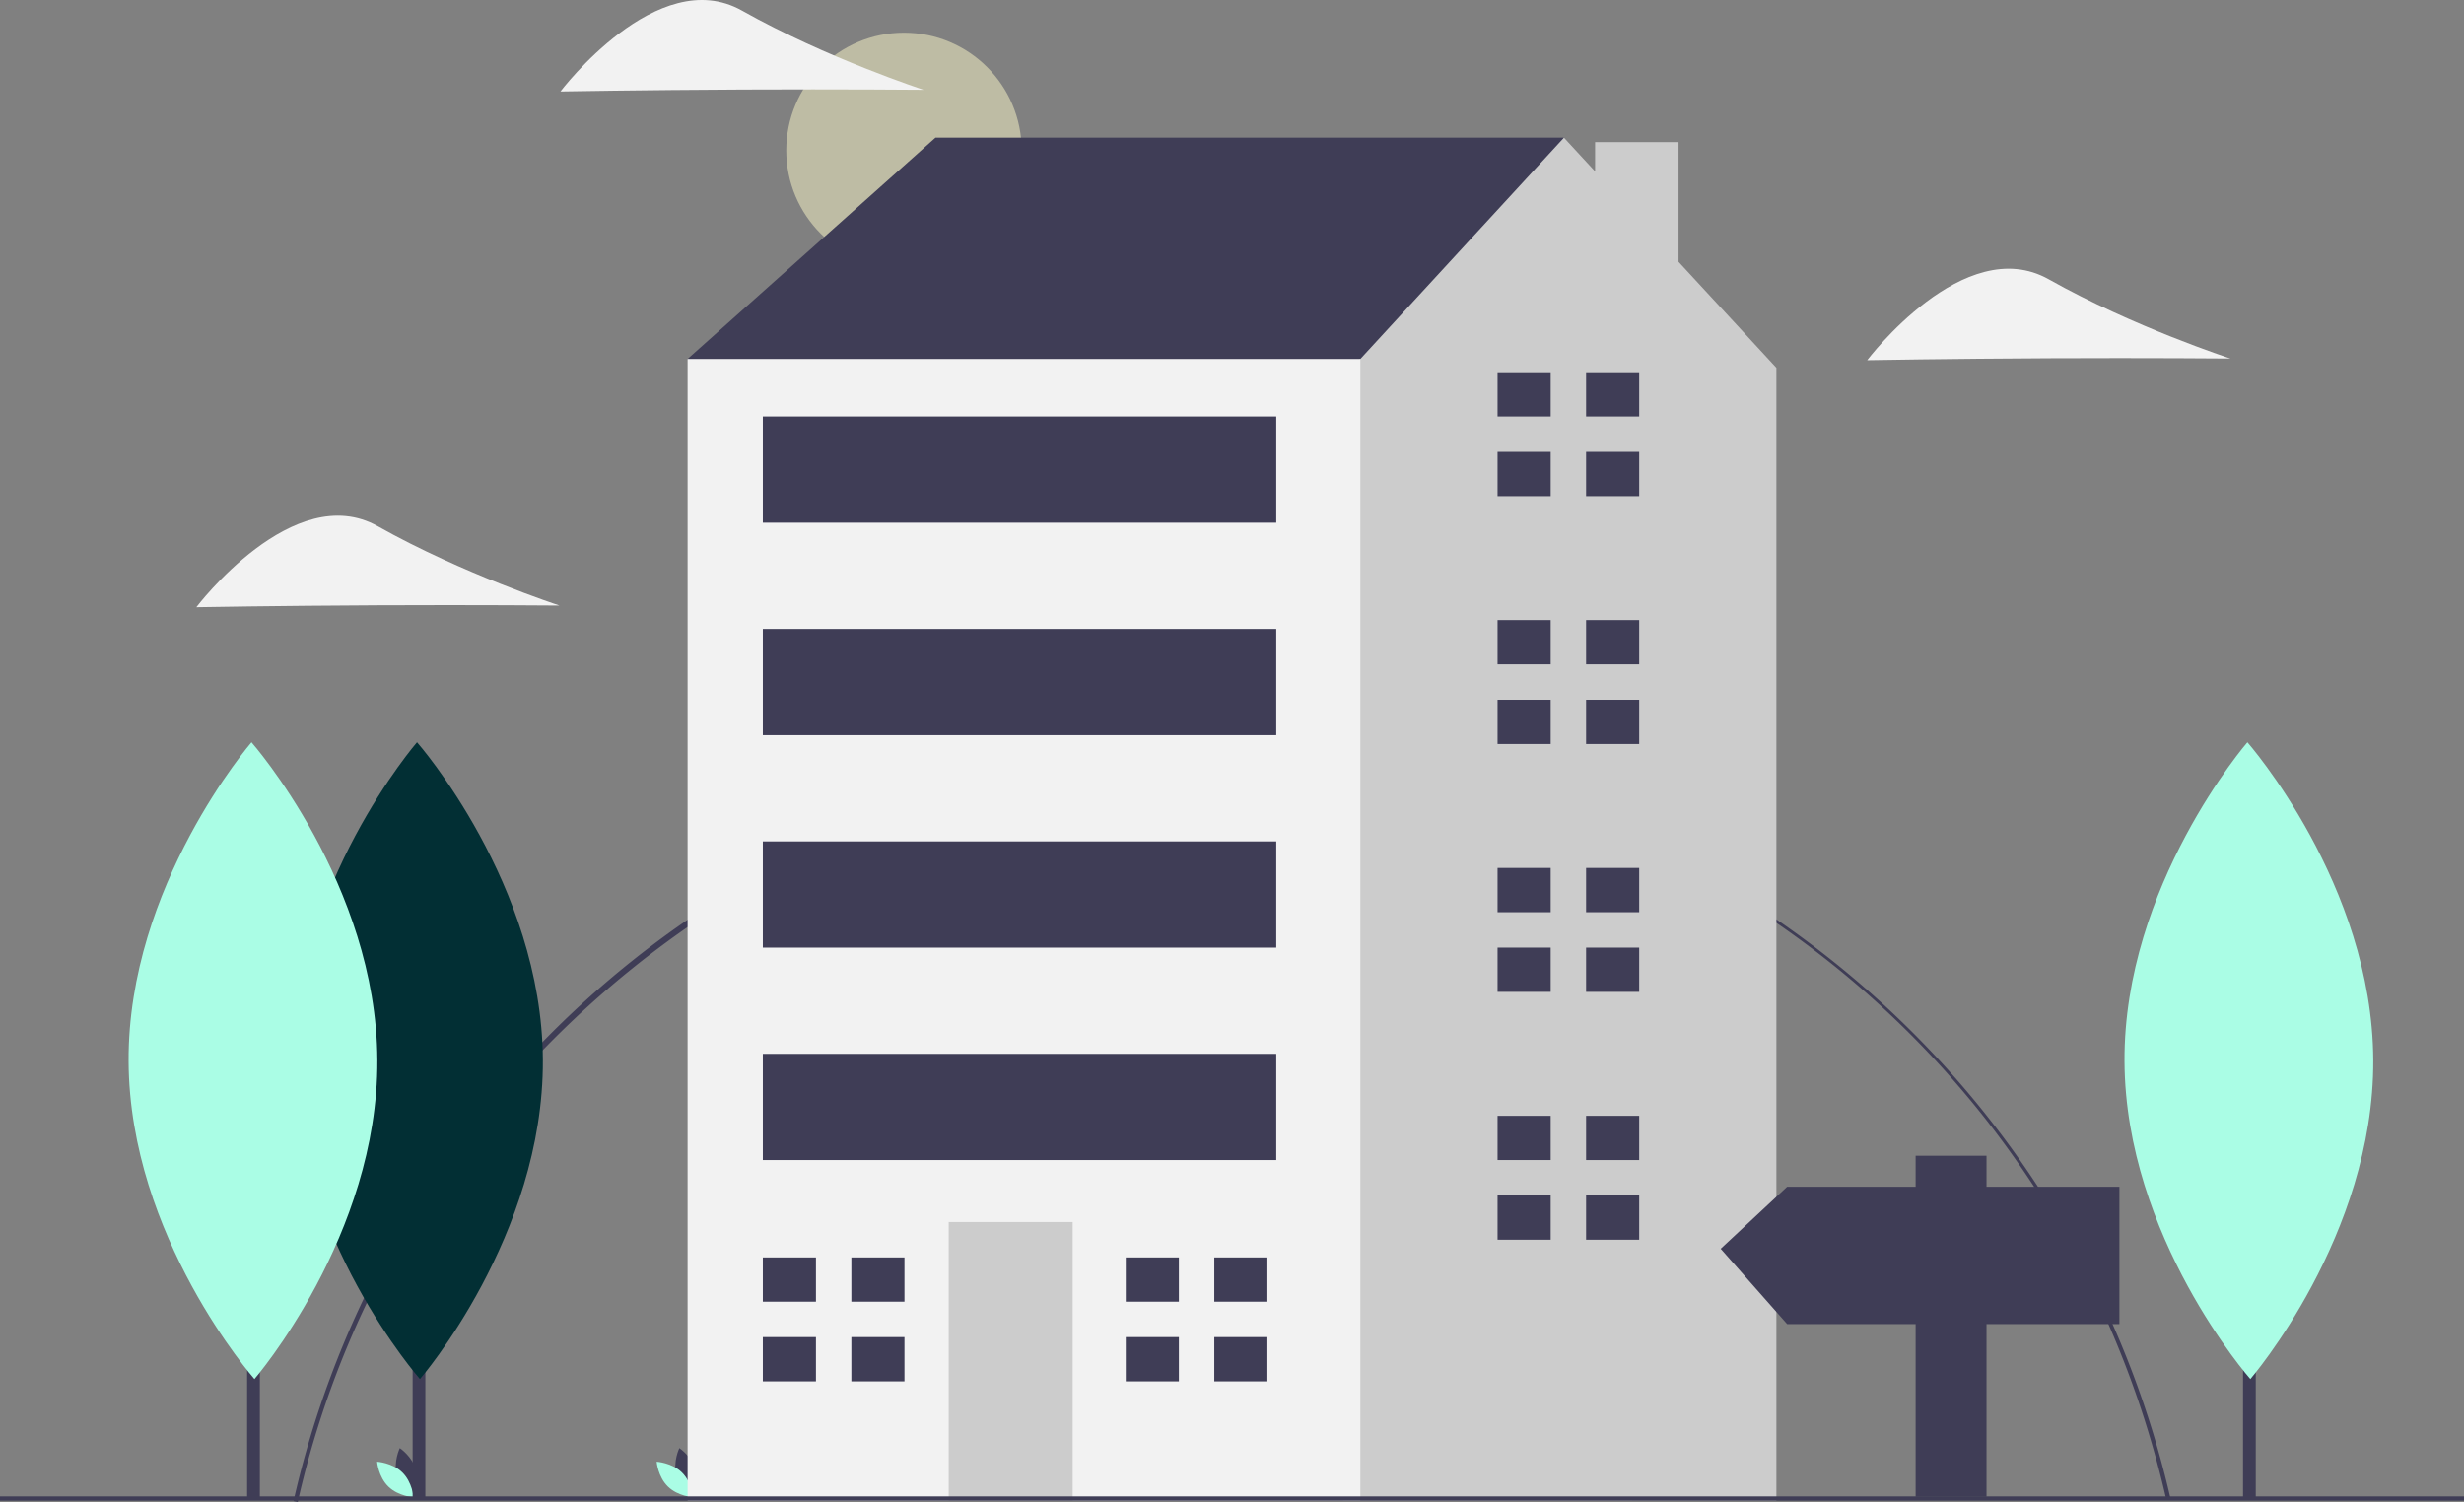 <svg xmlns="http://www.w3.org/2000/svg" width="863.275" height="526.25" viewBox="0 0 863.275 526.25">
  <rect x="0" y="0" width="863.275" height="526.25" fill="#808080" stroke="none"/>
  <g id="Group_340" data-name="Group 340" transform="translate(0 0)">
    <path id="Path_138" data-name="Path 138" d="M168.428,713.112l-1.481-.334a337.2,337.2,0,0,1,657.6-.9l-1.48.337C788.1,558.69,653.541,451.463,495.847,451.463,340.22,451.463,202.52,561.5,168.428,713.112Z" transform="translate(-64.108 -186.862)" fill="#3f3d56"/>
    <circle id="Ellipse_14" data-name="Ellipse 14" cx="41.239" cy="41.239" r="41.239" transform="translate(275.472 11.456)" fill="#bebca4"/>
    <path id="Path_139" data-name="Path 139" d="M214.507,781.2c1.286,4.754,5.691,7.7,5.691,7.7s2.32-4.764,1.034-9.518-5.691-7.7-5.691-7.7S213.221,776.445,214.507,781.2Z" transform="translate(-75.464 -264.317)" fill="#3f3d56"/>
    <path id="Path_140" data-name="Path 140" d="M214.323,781.69c3.529,3.436,3.96,8.717,3.96,8.717s-5.291-.289-8.82-3.724-3.96-8.717-3.96-8.717S210.794,778.255,214.323,781.69Z" transform="translate(-73.39 -265.83)" fill="#aafde5"/>
    <path id="Path_141" data-name="Path 141" d="M343.507,781.2c1.286,4.754,5.691,7.7,5.691,7.7s2.32-4.764,1.034-9.518-5.691-7.7-5.691-7.7S342.221,776.445,343.507,781.2Z" transform="translate(-106.52 -264.317)" fill="#3f3d56"/>
    <path id="Path_142" data-name="Path 142" d="M343.323,781.69c3.529,3.436,3.96,8.717,3.96,8.717s-5.291-.289-8.82-3.724-3.96-8.717-3.96-8.717S339.794,778.255,343.323,781.69Z" transform="translate(-104.446 -265.83)" fill="#aafde5"/>
    <path id="Path_143" data-name="Path 143" d="M332.793,153.47l-15.507-12.406,86.839-77.535h220.2V131.76L481.66,227.9Z" transform="translate(-76.384 -15.294)" fill="#3f3d56"/>
    <path id="Path_144" data-name="Path 144" d="M716.635,107.022V65.078H687.4V75.35L676.488,63.529l-71.332,77.535-27.913,18.609-43.279,316.2,65.27,65.27H750.922V144.165Z" transform="translate(-128.548 -15.294)" fill="#ccc"/>
    <rect id="Rectangle_382" data-name="Rectangle 382" width="235.706" height="400.08" transform="translate(240.902 125.77)" fill="#f2f2f2"/>
    <rect id="Rectangle_383" data-name="Rectangle 383" width="43.42" height="97.694" transform="translate(332.393 428.156)" fill="#ccc"/>
    <path id="Path_145" data-name="Path 145" d="M370.615,595.76V580.253H352.007V595.76h18.608Z" transform="translate(-84.743 -139.692)" fill="#3f3d56"/>
    <path id="Path_146" data-name="Path 146" d="M369.064,617.016H352.007v15.507h18.608V617.016Z" transform="translate(-84.743 -148.542)" fill="#3f3d56"/>
    <rect id="Rectangle_384" data-name="Rectangle 384" width="18.608" height="15.507" transform="translate(298.278 440.561)" fill="#3f3d56"/>
    <rect id="Rectangle_385" data-name="Rectangle 385" width="18.608" height="15.507" transform="translate(298.278 468.474)" fill="#3f3d56"/>
    <path id="Path_147" data-name="Path 147" d="M538.091,595.76V580.253H519.483V595.76h18.608Z" transform="translate(-125.062 -139.692)" fill="#3f3d56"/>
    <path id="Path_148" data-name="Path 148" d="M536.54,617.016H519.483v15.507h18.608V617.016Z" transform="translate(-125.062 -148.542)" fill="#3f3d56"/>
    <rect id="Rectangle_386" data-name="Rectangle 386" width="18.608" height="15.507" transform="translate(425.435 440.561)" fill="#3f3d56"/>
    <rect id="Rectangle_387" data-name="Rectangle 387" width="18.608" height="15.507" transform="translate(425.435 468.474)" fill="#3f3d56"/>
    <path id="Path_149" data-name="Path 149" d="M709.652,187.282V171.776H691.043v15.506h18.609Z" transform="translate(-166.364 -41.354)" fill="#3f3d56"/>
    <path id="Path_150" data-name="Path 150" d="M708.1,208.539H691.043v15.506h18.609V208.539Z" transform="translate(-166.364 -50.204)" fill="#3f3d56"/>
    <rect id="Rectangle_388" data-name="Rectangle 388" width="18.608" height="15.507" transform="translate(555.694 130.422)" fill="#3f3d56"/>
    <rect id="Rectangle_389" data-name="Rectangle 389" width="18.608" height="15.507" transform="translate(555.694 158.334)" fill="#3f3d56"/>
    <path id="Path_151" data-name="Path 151" d="M709.652,301.656V286.149H691.043v15.507h18.609Z" transform="translate(-166.364 -68.888)" fill="#3f3d56"/>
    <path id="Path_152" data-name="Path 152" d="M708.1,322.912H691.043v15.507h18.609V322.912Z" transform="translate(-166.364 -77.739)" fill="#3f3d56"/>
    <rect id="Rectangle_390" data-name="Rectangle 390" width="18.608" height="15.507" transform="translate(555.694 217.261)" fill="#3f3d56"/>
    <rect id="Rectangle_391" data-name="Rectangle 391" width="18.608" height="15.507" transform="translate(555.694 245.173)" fill="#3f3d56"/>
    <path id="Path_153" data-name="Path 153" d="M709.652,416.03V400.523H691.043V416.03h18.609Z" transform="translate(-166.364 -96.423)" fill="#3f3d56"/>
    <path id="Path_154" data-name="Path 154" d="M708.1,437.286H691.043v15.507h18.609V437.286Z" transform="translate(-166.364 -105.274)" fill="#3f3d56"/>
    <rect id="Rectangle_392" data-name="Rectangle 392" width="18.608" height="15.507" transform="translate(555.694 304.1)" fill="#3f3d56"/>
    <rect id="Rectangle_393" data-name="Rectangle 393" width="18.608" height="15.507" transform="translate(555.694 332.013)" fill="#3f3d56"/>
    <path id="Path_155" data-name="Path 155" d="M709.652,530.4V514.9H691.043V530.4h18.609Z" transform="translate(-166.364 -123.958)" fill="#3f3d56"/>
    <path id="Path_156" data-name="Path 156" d="M708.1,551.66H691.043v15.507h18.609V551.66Z" transform="translate(-166.364 -132.808)" fill="#3f3d56"/>
    <rect id="Rectangle_394" data-name="Rectangle 394" width="18.608" height="15.507" transform="translate(555.694 390.939)" fill="#3f3d56"/>
    <rect id="Rectangle_395" data-name="Rectangle 395" width="18.608" height="15.507" transform="translate(555.694 418.852)" fill="#3f3d56"/>
    <rect id="Rectangle_396" data-name="Rectangle 396" width="179.881" height="37.217" transform="translate(267.264 145.929)" fill="#3f3d56"/>
    <rect id="Rectangle_397" data-name="Rectangle 397" width="179.881" height="37.217" transform="translate(267.264 220.362)" fill="#3f3d56"/>
    <rect id="Rectangle_398" data-name="Rectangle 398" width="179.881" height="37.217" transform="translate(267.264 294.796)" fill="#3f3d56"/>
    <rect id="Rectangle_399" data-name="Rectangle 399" width="179.881" height="37.217" transform="translate(267.264 369.229)" fill="#3f3d56"/>
    <rect id="Rectangle_400" data-name="Rectangle 400" width="863.275" height="1.519" transform="translate(0 524.289)" fill="#3f3d56"/>
    <rect id="Rectangle_401" data-name="Rectangle 401" width="4.46" height="176.188" transform="translate(144.566 348.966)" fill="#3f3d56"/>
    <path id="Path_157" data-name="Path 157" d="M254.363,557.324c.284,61.609-43.061,111.753-43.061,111.753S167.5,619.335,167.213,557.726s43.061-111.753,43.061-111.753S254.079,495.716,254.363,557.324Z" transform="translate(-64.172 -185.905)" fill="#022f34"/>
    <rect id="Rectangle_402" data-name="Rectangle 402" width="4.46" height="176.188" transform="translate(86.58 348.966)" fill="#3f3d56"/>
    <path id="Path_159" data-name="Path 159" d="M177.991,557.324c.284,61.609-43.061,111.753-43.061,111.753S91.125,619.335,90.841,557.726,133.9,445.973,133.9,445.973,177.707,495.716,177.991,557.324Z" transform="translate(-45.786 -185.905)" fill="#aafde5"/>
    <path id="Path_160" data-name="Path 160" d="M956.846,258.817c-35.136.162-63.735.681-63.735.681s33.995-45.029,63.608-28.346,63.631,27.76,63.631,27.76S991.981,258.655,956.846,258.817Z" transform="translate(-238.927 -133.296)" fill="#f2f2f2"/>
    <path id="Path_161" data-name="Path 161" d="M185.846,372.817c-35.136.162-63.735.681-63.735.681s33.995-45.029,63.608-28.346,63.631,27.76,63.631,27.76S220.981,372.655,185.846,372.817Z" transform="translate(-53.314 -160.741)" fill="#f2f2f2"/>
    <path id="Path_162" data-name="Path 162" d="M353.846,134.817c-35.136.162-63.735.681-63.735.681s33.995-45.029,63.608-28.346,63.631,27.76,63.631,27.76S388.981,134.655,353.846,134.817Z" transform="translate(-93.759 -103.444)" fill="#f2f2f2"/>
    <rect id="Rectangle_403" data-name="Rectangle 403" width="4.46" height="176.188" transform="translate(785.856 348.966)" fill="#3f3d56"/>
    <path id="Path_163" data-name="Path 163" d="M1098.991,557.324c.284,61.609-43.061,111.753-43.061,111.753s-43.805-49.743-44.089-111.352S1054.9,445.973,1054.9,445.973,1098.707,495.716,1098.991,557.324Z" transform="translate(-267.51 -185.905)" fill="#aafde5"/>
    <path id="Path_164" data-name="Path 164" d="M817.284,544.184H862.3V533.318h24.836v10.866H933.7V592.3H887.136v60.538H862.3V592.3H817.284L794,565.915Z" transform="translate(-191.15 -128.393)" fill="#3f3d56"/>
  </g>
</svg>
